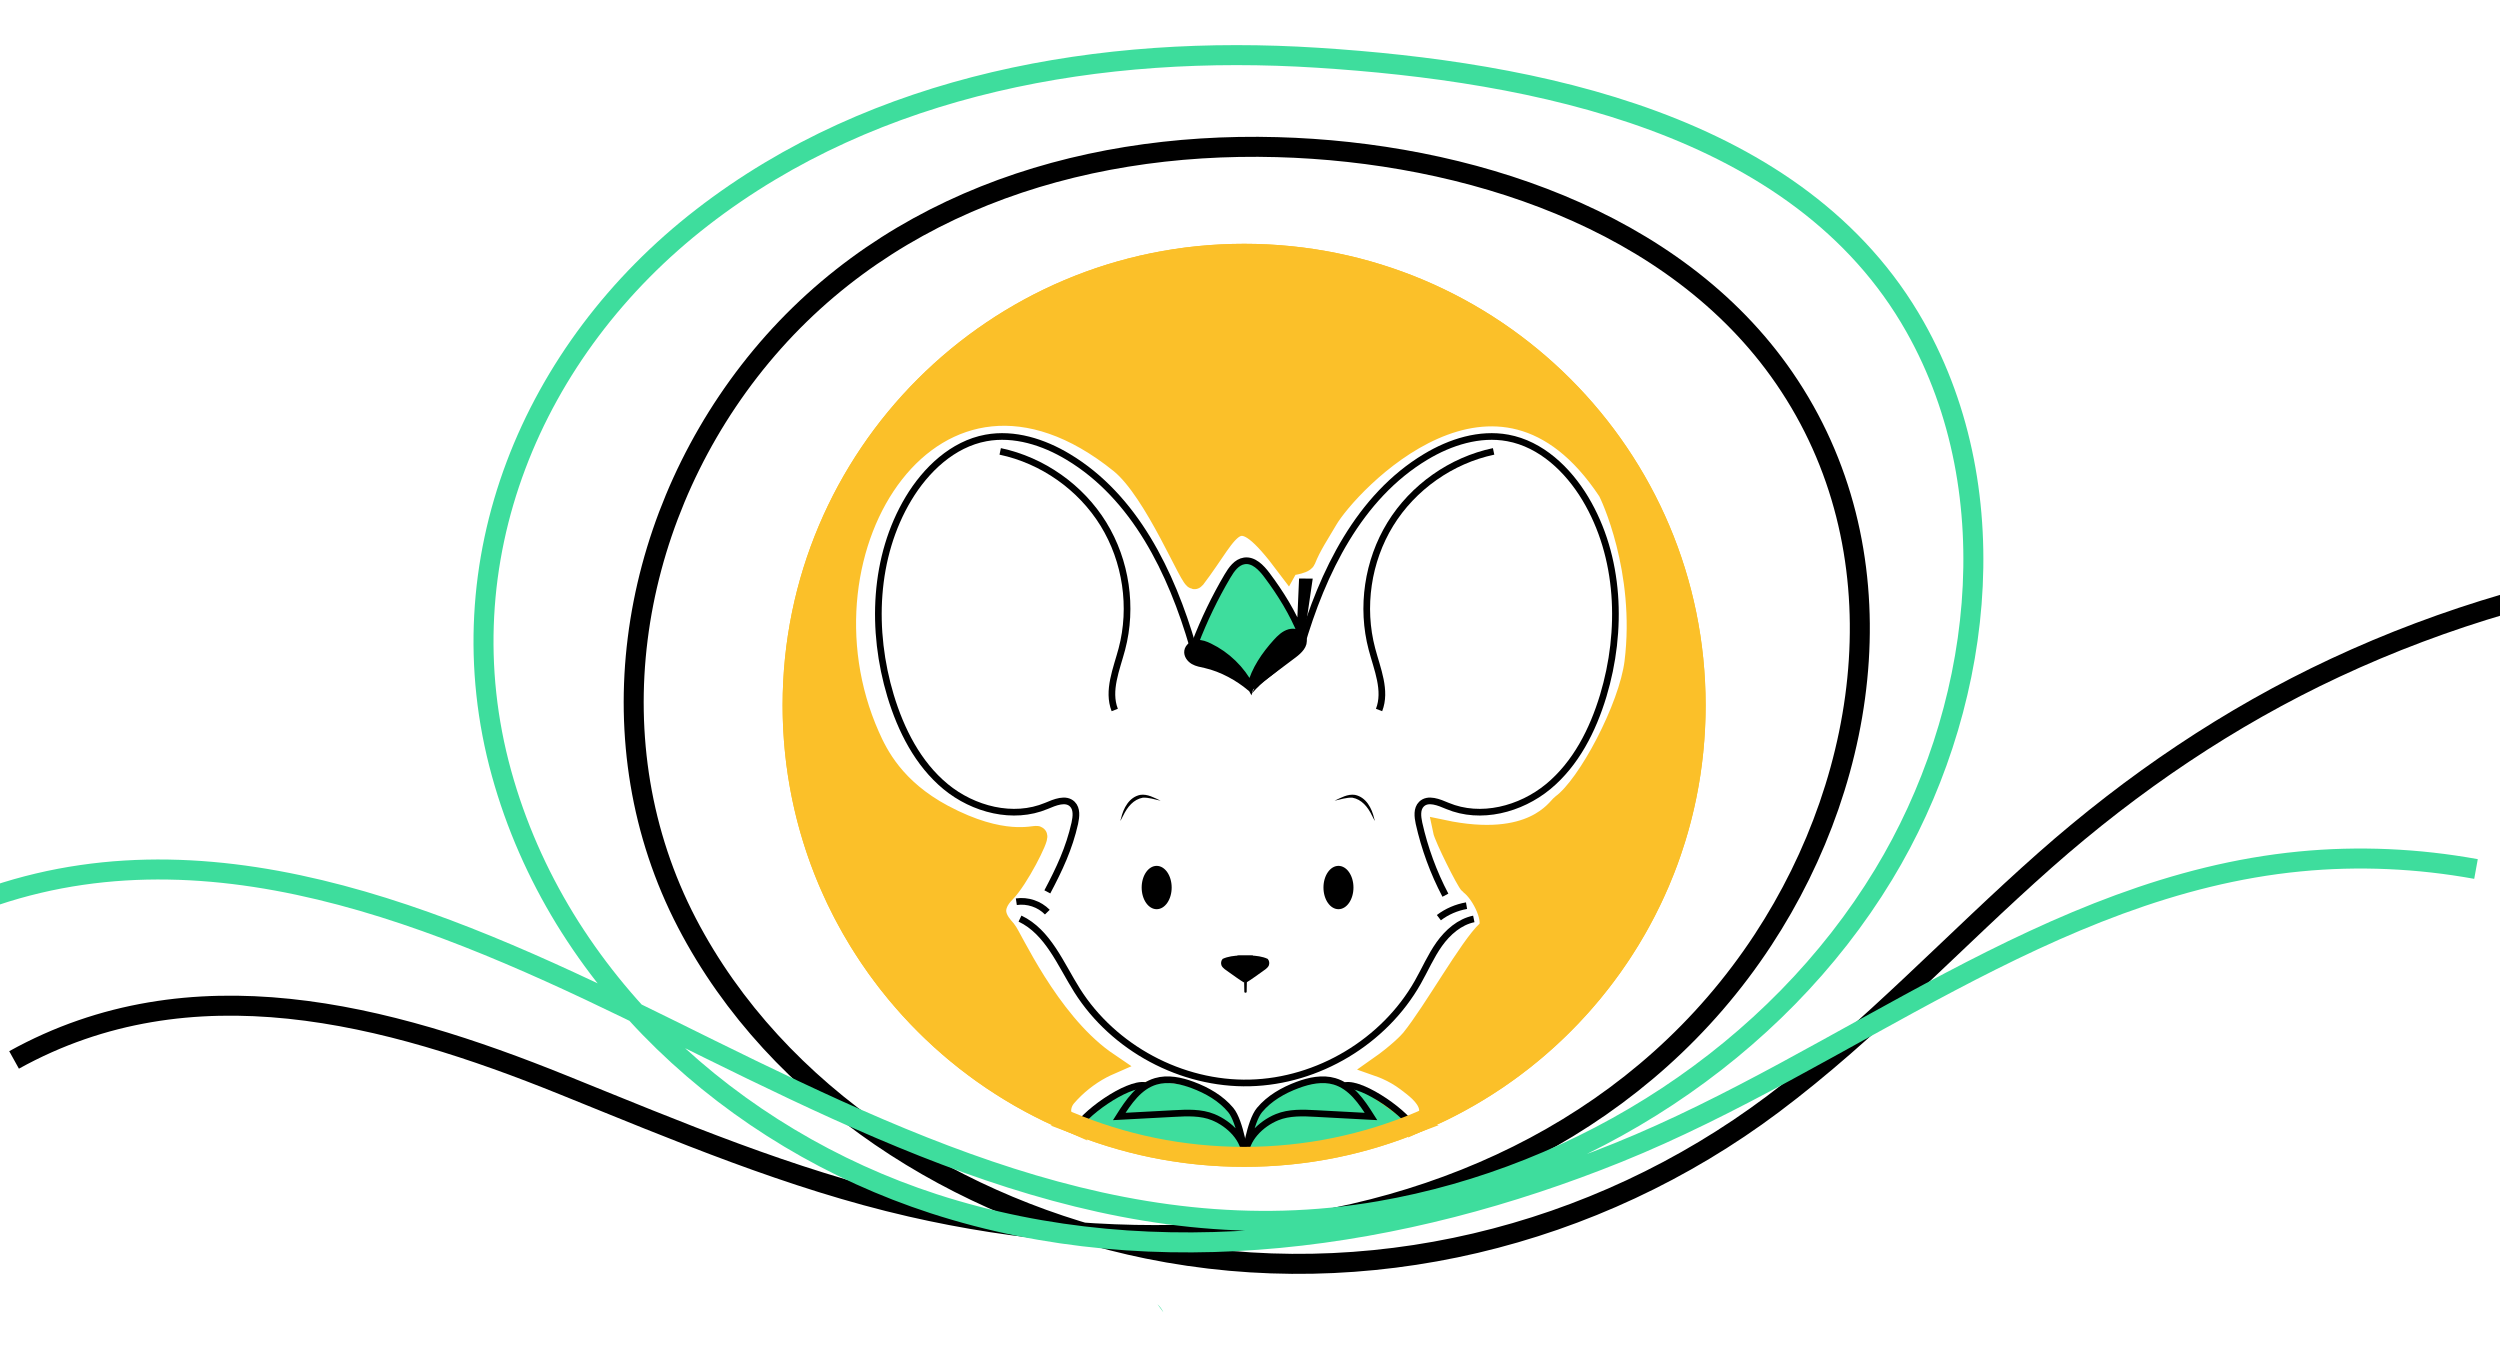 <svg width="375" height="203" viewBox="0 0 375 203" fill="none" xmlns="http://www.w3.org/2000/svg">
<rect x="0" y="0" width="375" height="203" fill="#808080" stroke="none"/>
<g clip-path="url(#clip0_1501:4)">
<rect width="375" height="203" fill="white"/>
<g clip-path="url(#clip1_1501:4)">
<path d="M210.3 168.99C209.63 168.67 209.19 168.01 208.66 167.5C208.49 167.33 208.31 167.17 208.13 167.02C208.12 167.01 208.03 166.93 207.94 166.86C207.93 166.85 207.93 166.85 207.92 166.85C207.07 166.25 206.19 165.74 205.25 165.3C205.15 165.26 205.04 165.22 204.94 165.18C204.69 165.09 204.43 165 204.17 164.91C203.65 164.75 203.13 164.61 202.59 164.51C202.36 164.46 201.54 164.43 202.34 164.45C202.1 164.44 201.86 164.4 201.62 164.38C201.08 164.34 200.54 164.34 200 164.36C199.64 164.38 199.31 164.31 199.01 164.18C197.04 164.95 194.88 165.59 192.56 166C192.06 166.55 191.32 166.85 190.68 167.25C190.51 167.4 190.35 167.56 190.2 167.73C190.07 167.93 189.95 168.14 189.84 168.35C189.78 168.54 189.72 168.72 189.68 168.91C189.67 169.12 189.65 169.33 189.66 169.54C189.73 170.93 188.55 172.1 187.24 172.28C186.61 172.37 186.03 172.25 185.46 171.95C184.93 171.67 184.27 170.9 184.18 170.28C184.11 169.82 183.99 169.37 183.83 168.93C183.67 168.6 183.48 168.28 183.27 167.97C183.08 167.76 182.89 167.56 182.68 167.38C182.46 167.22 182.24 167.07 182 166.94C181.54 166.69 181.21 166.32 180.99 165.89C178.55 165.41 176.01 164.63 173.39 163.45C173.3 163.49 173.21 163.53 173.12 163.56C172.64 163.71 172.11 163.74 171.62 163.84C171.15 163.94 170.68 164.06 170.21 164.2C169.79 164.33 169.38 164.5 168.97 164.64C168.96 164.65 168.94 164.65 168.93 164.66C168.83 164.7 168.74 164.75 168.64 164.8C168.43 164.9 168.23 165 168.03 165.11C167.58 165.35 167.13 165.62 166.7 165.9C166.51 166.03 166.32 166.16 166.14 166.29C166.08 166.33 166.02 166.38 165.97 166.42C165.96 166.42 165.96 166.43 165.96 166.43C165.22 167.05 164.53 167.71 163.89 168.44C163.56 168.82 163.14 169.04 162.68 169.15C170.13 171.97 178.19 173.52 186.63 173.52C195.09 173.52 203.19 171.95 210.66 169.12C210.53 169.09 210.42 169.04 210.3 168.99Z" fill="#FBC029" stroke="#FBC029" stroke-width="3" stroke-miterlimit="10"/>
<path d="M186.62 38.07C149.21 38.07 118.89 68.39 118.89 105.8C118.89 133.57 135.6 157.42 159.51 167.87C158.9 166.82 159.17 165.45 159.96 164.53C161.44 162.81 163.29 161.34 165.29 160.28C165.73 160.05 166.18 159.84 166.64 159.64C166.29 159.4 165.93 159.17 165.58 158.92C157.22 152.87 151.74 140.4 150.94 139.51C150.3 138.79 149.68 138.06 149.48 137.09C149.25 135.99 149.87 134.83 150.76 133.94C152.78 131.92 155.97 125.56 155.57 125.4C155.11 125.22 150.45 126.97 141.48 122.18C134.21 118.29 131.7 113.2 130.45 110.37C118.03 82.35 140.14 47.03 167.99 69.5C173.29 73.78 178.68 87.59 179.24 86.85C185.14 79.13 185.14 74.52 192.95 84.94C192.97 84.89 195.58 84.68 195.85 84C196.69 81.87 197.98 79.98 199.13 78C202.23 72.66 224.55 48.61 241.15 73.63C241.5 74.16 246.88 85.57 245.17 99.34C244.33 106.08 238.15 117.82 234.23 120.65C233.48 121.19 229.97 127.35 216.4 124.47C216.64 125.66 219.98 132.34 220.42 132.66C222.35 134.08 224.31 138.4 223.04 139.56C220.41 141.98 215.05 151.64 211.66 155.84C211.22 156.39 209.52 158.09 206.81 159.99C207.18 160.12 207.55 160.27 207.92 160.43C209 160.9 210.01 161.49 210.95 162.19C212.19 163.13 213.87 164.35 214.29 165.92C214.45 166.52 214.39 167.14 214.15 167.68C237.83 157.13 254.34 133.4 254.34 105.8C254.35 68.4 224.03 38.07 186.62 38.07Z" fill="#FBC029" stroke="#FBC029" stroke-width="3" stroke-miterlimit="10"/>
<path d="M186.8 84.28C184.96 84.2 178.93 95.65 179.95 96.5C180.81 97.21 183.73 96.11 186.76 102C187.01 102.49 187.76 102.58 188.04 102.07C188.22 101.57 190.6 97.11 190.99 96.58C191.94 95.32 194.3 94.68 194.56 94.59C195.64 94.26 189.54 84.4 186.8 84.28Z" fill="#3EDD9D"/>
<path d="M204.75 166.04C204.71 166.01 204.68 166 204.64 165.98C204.62 165.96 204.6 165.93 204.57 165.9C204.56 165.88 204.55 165.86 204.54 165.84C204.59 165.64 204.55 165.42 204.36 165.21C204.06 164.87 203.72 164.6 203.35 164.35C203.19 164.17 203.03 163.99 202.85 163.83C202.55 163.55 202.21 163.12 201.83 163.08C201.82 163.06 201.81 163.04 201.8 163.03C201.68 162.94 201.59 162.88 201.51 162.83C201.43 162.7 201.3 162.6 201.13 162.56C200.86 162.48 200.58 162.42 200.3 162.38C200.16 162.35 200.01 162.33 199.86 162.32C199.84 162.32 199.82 162.32 199.8 162.31C199.51 162.28 199.21 162.27 198.91 162.28C198.13 162.12 197.3 162.06 196.63 162.46C196.61 162.48 196.61 162.5 196.59 162.53C196.18 162.59 195.79 162.7 195.4 162.85C194.69 163.03 193.91 163.17 193.43 163.71C193.43 163.72 193.43 163.73 193.42 163.73C191.52 164.49 189.81 165.67 188.54 167.32C188 168.06 187.54 168.38 187.81 169.11C187.84 169.15 187.87 169.17 187.9 169.2C187.91 169.28 187.92 169.35 187.95 169.43C188.03 169.55 188.12 169.62 188.22 169.68C187.78 170.55 187.43 171.45 187.29 172.42C187.53 171.52 188.02 170.56 188.55 169.77C188.91 169.76 189.23 169.43 189.28 169.28C189.57 168.85 189.71 168.66 189.89 168.44C189.99 168.41 190.1 168.37 190.2 168.32C190.27 168.32 190.33 168.34 190.4 168.32C191.13 168.12 191.82 167.83 192.51 167.53C192.66 167.56 192.82 167.55 193 167.5C196.31 167.43 199.61 167.4 202.92 167.46C203.64 167.44 203.59 167.58 204.45 167.65H204.46C205.49 167.7 205.42 166.51 204.75 166.04Z" fill="#3EDD9D"/>
<path d="M211.74 169.59C211.71 169.6 211.69 169.6 211.66 169.61C211.7 169.61 211.73 169.61 211.74 169.59Z" fill="#3EDD9D"/>
<path d="M202.3 162.93C201.77 163.34 197.85 166.34 195.47 166.97C195.17 167.05 191.41 167.76 190.21 168.29C189.96 168.12 186.9 171.68 186.9 171.69C186.86 171.79 186.88 174.39 187.23 174.48C189 174.35 197.88 173.37 199.36 173.03C204.09 171.96 212.21 170.05 212.38 169.48C212.41 169.29 203.29 162.15 202.3 162.93Z" fill="#3EDD9D"/>
<path d="M184.97 167.07C184.97 167.07 177.47 158.17 166.31 165.04C163.43 166.81 161.42 169.65 161.35 169.72C160.71 169.5 174.95 173.07 177.48 173.52C183.15 174.51 187.22 174.49 187.23 174.49C187.22 174.48 185.14 167.16 184.97 167.07Z" fill="#3EDD9D"/>
<path d="M173.62 195.64C173.91 196.05 174.22 196.43 174.5 196.84C174.32 196.4 173.92 195.9 173.62 195.64Z" fill="#3EDD9D"/>
<path d="M193.48 95.01C193.09 95.22 192.46 95.41 192.25 95.83C192.24 95.64 191.36 96.7 191.15 96.99C191.01 97.15 190.89 97.32 190.76 97.48C190.75 97.49 190.74 97.5 190.72 97.51C189.91 98.35 189.09 99.19 188.38 100.12C188.17 100.35 188.13 100.71 188.28 100.96C188.22 101.04 188.15 101.11 188.09 101.19C187.76 101.57 187.37 102.14 187.82 102.57C187.99 102.74 188.21 102.79 188.43 102.75C188.21 103.05 188.04 103.38 187.93 103.73C187.86 103.85 187.79 103.97 187.72 104.09C187.76 104.04 187.8 104 187.85 103.95C187.85 103.96 187.84 103.96 187.84 103.97C187.85 103.96 187.86 103.94 187.86 103.93C189.46 102.1 190.71 101.48 192.53 99.8C192.77 99.58 193.01 99.37 193.25 99.16C193.53 98.95 193.82 98.74 194.11 98.53C194.18 98.47 194.11 98.52 194.07 98.56C194.23 98.44 194.37 98.32 194.51 98.18C194.53 98.16 194.53 98.17 194.53 98.16C194.6 98.11 194.66 98.07 194.72 98.01C194.79 97.95 194.82 97.92 194.83 97.91C195.05 97.74 195.6 97.36 195.61 96.74C195.63 95.83 194.82 94.6 193.48 95.01Z" fill="black"/>
<path d="M186.75 101.25H186.76C186.72 101.21 186.71 101.19 186.68 101.16C186.67 101.15 186.66 101.14 186.65 101.13C186.64 101.11 186.62 101.1 186.61 101.09C186.49 100.84 186.26 100.61 186.09 100.43C186.07 100.41 186.05 100.39 186.04 100.37C185.98 100.29 185.92 100.2 185.83 100.09C185.8 100.06 185.77 100.05 185.75 100.03C185.51 99.74 185.26 99.45 184.99 99.19C184.85 99.05 184.67 98.9 184.48 98.83C184.27 98.48 183.92 98.12 183.56 98.09H183.55C183.44 98 183.33 97.91 183.22 97.81C183.15 97.68 183.05 97.57 182.88 97.5C182.85 97.49 182.83 97.5 182.8 97.49C182.17 97.04 181.48 96.69 180.7 96.66C180.43 96.62 180.14 96.62 179.86 96.64C179.78 96.54 179.67 96.47 179.49 96.44C179.07 96.41 178.86 96.71 178.71 97.09C178.31 97.26 178.12 97.79 178.2 98.21C178.23 98.3 178.27 98.36 178.31 98.42C178.32 98.52 178.34 98.6 178.37 98.68C178.39 99.08 178.69 99.35 179.04 99.37C179.21 99.55 179.46 99.65 179.7 99.64C179.78 99.68 179.87 99.7 179.97 99.71C180.15 99.93 180.47 100.01 180.74 99.91C180.84 99.95 180.97 99.95 181.11 99.92C181.22 100.1 181.39 100.23 181.69 100.25C181.81 100.23 181.91 100.19 182 100.15C182.05 100.14 182.1 100.13 182.14 100.12C182.16 100.12 182.19 100.12 182.22 100.11C182.28 100.15 182.34 100.18 182.4 100.21C182.4 100.21 182.4 100.21 182.41 100.21C182.41 100.21 182.41 100.21 182.42 100.21C182.53 100.27 182.66 100.3 182.79 100.3C182.89 100.37 183.01 100.4 183.13 100.4C183.21 100.48 183.3 100.56 183.42 100.6C183.53 100.63 183.64 100.63 183.74 100.61C183.87 100.68 184.03 100.71 184.17 100.69C184.33 100.88 184.5 101.06 184.7 101.22C184.89 101.34 185.09 101.34 185.27 101.28C185.3 101.3 185.32 101.32 185.35 101.33C185.55 101.54 185.78 101.78 186.02 101.88C186.14 101.97 186.28 102.03 186.44 102.01C186.44 102.01 186.44 102.01 186.45 102.01C186.86 102.06 187.03 101.6 186.75 101.25Z" fill="black"/>
<path d="M153 137.79C157.21 139.79 159.08 144.62 161.57 148.57C167.04 157.23 177.23 162.69 187.47 162.44C197.71 162.19 207.63 156.25 212.67 147.34C213.75 145.44 214.62 143.41 215.89 141.62C217.16 139.84 218.93 138.28 221.07 137.84" stroke="black" stroke-miterlimit="10"/>
<path d="M152.45 135.26C154.13 135.01 155.91 135.6 157.1 136.82" stroke="black" stroke-miterlimit="10"/>
<path d="M215.83 137.65C217.04 136.73 218.48 136.11 219.98 135.85" stroke="black" stroke-miterlimit="10"/>
<path d="M187.5 103.13C189.69 101.48 191.89 99.84 194.08 98.19C194.86 97.6 195.74 96.76 195.48 95.81C195.25 95.01 194.24 94.65 193.43 94.87C192.62 95.09 192 95.71 191.44 96.32C189.71 98.23 188.2 100.43 187.56 102.92C186.22 100.36 184.04 98.24 181.43 96.98C180.84 96.69 180.2 96.44 179.55 96.5C178.9 96.56 178.24 97.01 178.14 97.66C178.05 98.27 178.49 98.86 179.02 99.17C179.55 99.48 180.18 99.57 180.79 99.71C183.38 100.3 185.78 101.7 187.5 103.13Z" stroke="black" stroke-miterlimit="10"/>
<path d="M179.28 96.45C180.61 92.98 182.23 89.62 184.12 86.42C184.72 85.4 185.49 84.3 186.66 84.13C188.04 83.93 189.19 85.13 190.03 86.25C192.1 89.01 193.92 91.96 195.19 95.11C195.57 92.5 195.95 89.9 196.33 87.29C196 87.29 195.67 87.28 195.34 87.28C195.23 89.79 195.12 92.31 195.01 94.82" stroke="black" stroke-miterlimit="10"/>
<path d="M178.94 97C175.7 85.83 170.2 74.52 160.22 68.53C156.53 66.31 152.14 64.91 147.9 65.69C142.91 66.61 138.88 70.44 136.27 74.79C131.04 83.53 130.65 94.59 133.58 104.35C135.14 109.51 137.68 114.55 141.84 117.99C146 121.42 151.98 122.97 156.95 120.89C158.23 120.35 159.86 119.65 160.85 120.62C161.57 121.33 161.43 122.5 161.22 123.49C160.38 127.24 158.9 130.38 157.1 133.78" stroke="black" stroke-miterlimit="10"/>
<path d="M150.03 67.71C156.38 69.05 162.12 73.09 165.52 78.62C168.92 84.15 169.94 91.09 168.28 97.36C167.48 100.38 166.08 103.58 167.21 106.5" stroke="black" stroke-miterlimit="10"/>
<path d="M195.13 97C198.37 85.83 203.87 74.52 213.85 68.53C217.54 66.31 221.93 64.91 226.17 65.69C231.16 66.61 235.19 70.44 237.8 74.79C243.03 83.53 243.42 94.59 240.49 104.35C238.93 109.51 236.39 114.55 232.23 117.99C228.07 121.42 222.09 122.97 217.12 120.89C215.84 120.35 214.21 119.65 213.22 120.62C212.5 121.33 212.64 122.5 212.85 123.49C213.69 127.24 215.02 130.88 216.81 134.28" stroke="black" stroke-miterlimit="10"/>
<path d="M224.04 67.71C217.69 69.05 211.95 73.09 208.55 78.62C205.15 84.15 204.13 91.09 205.79 97.36C206.59 100.38 207.99 103.58 206.86 106.5" stroke="black" stroke-miterlimit="10"/>
<path d="M206.13 122.78C205.78 121.24 204.92 119.57 203.24 119.23C202.16 119.07 201.13 119.66 200.18 120.11C201.05 119.91 202.01 119.61 202.85 119.65C204.25 119.91 205.16 121.02 205.81 122.36C205.93 122.59 206.14 123.03 206.25 123.13C206.2 123.01 206.16 122.9 206.13 122.78Z" fill="black"/>
<path d="M200.77 136.38C202.013 136.38 203.02 134.925 203.02 133.13C203.02 131.335 202.013 129.88 200.77 129.88C199.527 129.88 198.52 131.335 198.52 133.13C198.52 134.925 199.527 136.38 200.77 136.38Z" fill="black"/>
<path d="M168.15 122.78C168.5 121.24 169.36 119.57 171.04 119.23C172.12 119.07 173.15 119.66 174.1 120.11C173.23 119.91 172.27 119.61 171.43 119.65C170.03 119.91 169.12 121.02 168.47 122.36C168.35 122.59 168.14 123.03 168.03 123.13C168.07 123.01 168.12 122.9 168.15 122.78Z" fill="black"/>
<path d="M173.5 136.38C174.743 136.38 175.75 134.925 175.75 133.13C175.75 131.335 174.743 129.88 173.5 129.88C172.257 129.88 171.25 131.335 171.25 133.13C171.25 134.925 172.257 136.38 173.5 136.38Z" fill="black"/>
<path d="M185.63 143.33C186.31 143.38 188.59 143.1 190.15 143.83C190.4 144.1 190.45 144.5 190.32 144.83C190.13 145.24 189.63 145.53 189.24 145.81C188.74 146.16 187.6 147 187.01 147.34C186.5 147.58 185.28 143.55 185.63 143.33Z" fill="black"/>
<path d="M186.76 147.18C186.77 147.18 187.03 147.28 187.03 147.28C187.03 147.28 187 148.35 187 148.78C186.99 148.95 186.76 148.94 186.76 148.77C186.76 148.62 186.76 147.18 186.76 147.18Z" fill="black"/>
<path d="M187.92 143.33C187.24 143.38 184.96 143.1 183.4 143.83C183.15 144.1 183.1 144.5 183.23 144.83C183.42 145.24 183.92 145.53 184.31 145.81C184.81 146.16 185.95 147 186.54 147.34C187.05 147.58 188.26 143.55 187.92 143.33Z" fill="black"/>
<path d="M186.89 147.18C186.88 147.18 186.62 147.28 186.62 147.28C186.62 147.28 186.65 148.35 186.65 148.78C186.66 148.95 186.89 148.94 186.89 148.77C186.89 148.62 186.9 147.18 186.89 147.18Z" fill="black"/>
<path d="M186.77 173.53C186.77 173.53 186.07 168.25 184.61 166.5C183.15 164.75 181.08 163.56 178.91 162.75C177.14 162.09 175.18 161.67 173.37 162.2C170.85 162.94 169.27 165.29 167.89 167.47C170.63 167.32 173.37 167.18 176.11 167.03C178.09 166.92 180.16 166.83 181.99 167.58C184.45 168.59 186.76 170.9 186.76 173.49L186.77 173.53Z" stroke="black" stroke-miterlimit="10"/>
<path d="M171.75 162.83C169.13 162.36 162.17 167.24 161.25 169.69" stroke="black" stroke-miterlimit="10"/>
<path d="M186.77 173.53C186.77 173.53 187.47 168.25 188.93 166.5C190.39 164.75 192.46 163.56 194.63 162.75C196.4 162.09 198.36 161.67 200.17 162.2C202.69 162.94 204.27 165.29 205.65 167.47C202.91 167.32 200.17 167.18 197.43 167.03C195.45 166.92 193.38 166.83 191.55 167.58C189.09 168.59 186.78 170.9 186.78 173.49L186.77 173.53Z" stroke="black" stroke-miterlimit="10"/>
<path d="M201.8 162.83C204.42 162.36 211.38 167.24 212.3 169.69" stroke="black" stroke-miterlimit="10"/>
<path d="M186.62 38.07C149.21 38.07 118.89 68.39 118.89 105.8C118.89 143.21 149.21 173.53 186.62 173.53C224.03 173.53 254.35 143.21 254.35 105.8C254.35 68.4 224.03 38.07 186.62 38.07Z" stroke="#FBC029" stroke-width="3" stroke-miterlimit="10"/>
<path d="M2.11 158.99C28.73 144.23 57.99 152.04 84.48 162.74C101.62 169.66 118.54 176.87 136.63 181.02C152.64 184.69 169.23 186.12 185.62 184.75C217.16 182.1 246.74 167.96 264.43 141.02C280.89 115.95 285.27 82.34 267.64 56.7C251.24 32.83 219.8 22.84 191.56 22.07C161.08 21.24 131.36 31.15 112.37 55.7C94.18 79.23 89.09 111.62 103.04 138.44C116.57 164.46 143.91 181.54 172.13 187.31C204.92 194.01 239.25 185.62 265.93 165.62C280.58 154.64 293.09 141.11 306.78 129.01C319.87 117.44 334.42 107.57 350.27 100.17C358.51 96.32 367.05 93.12 375.77 90.57" stroke="black" stroke-width="3" stroke-miterlimit="10"/>
<path d="M-0.78 134.34C33.77 122.75 69.51 139.13 100.14 154.26C133.79 170.88 168.2 188.36 206.91 181.67C237.51 176.38 266.34 157.89 282.53 131.19C297.17 107.06 301.55 74.32 287.25 49.01C269.92 18.32 229.86 10.72 197.61 8.66C165.34 6.6 131.44 12.39 105.33 32.61C79.76 52.4 66.44 84.22 75.23 116C83.83 147.1 109.88 170.75 140.06 180.56C173.68 191.48 210.48 185.89 242.69 172.89C276.79 159.13 307.35 132.88 344.96 129.22C353.77 128.36 362.69 128.77 371.4 130.35" stroke="#3EDD9D" stroke-width="3" stroke-miterlimit="10"/>
</g>
</g>
<defs>
<clipPath id="clip0_1501:4">
<rect width="375" height="203" fill="white"/>
</clipPath>
<clipPath id="clip1_1501:4">
<rect width="375" height="667" fill="white"/>
</clipPath>
</defs>
</svg>
